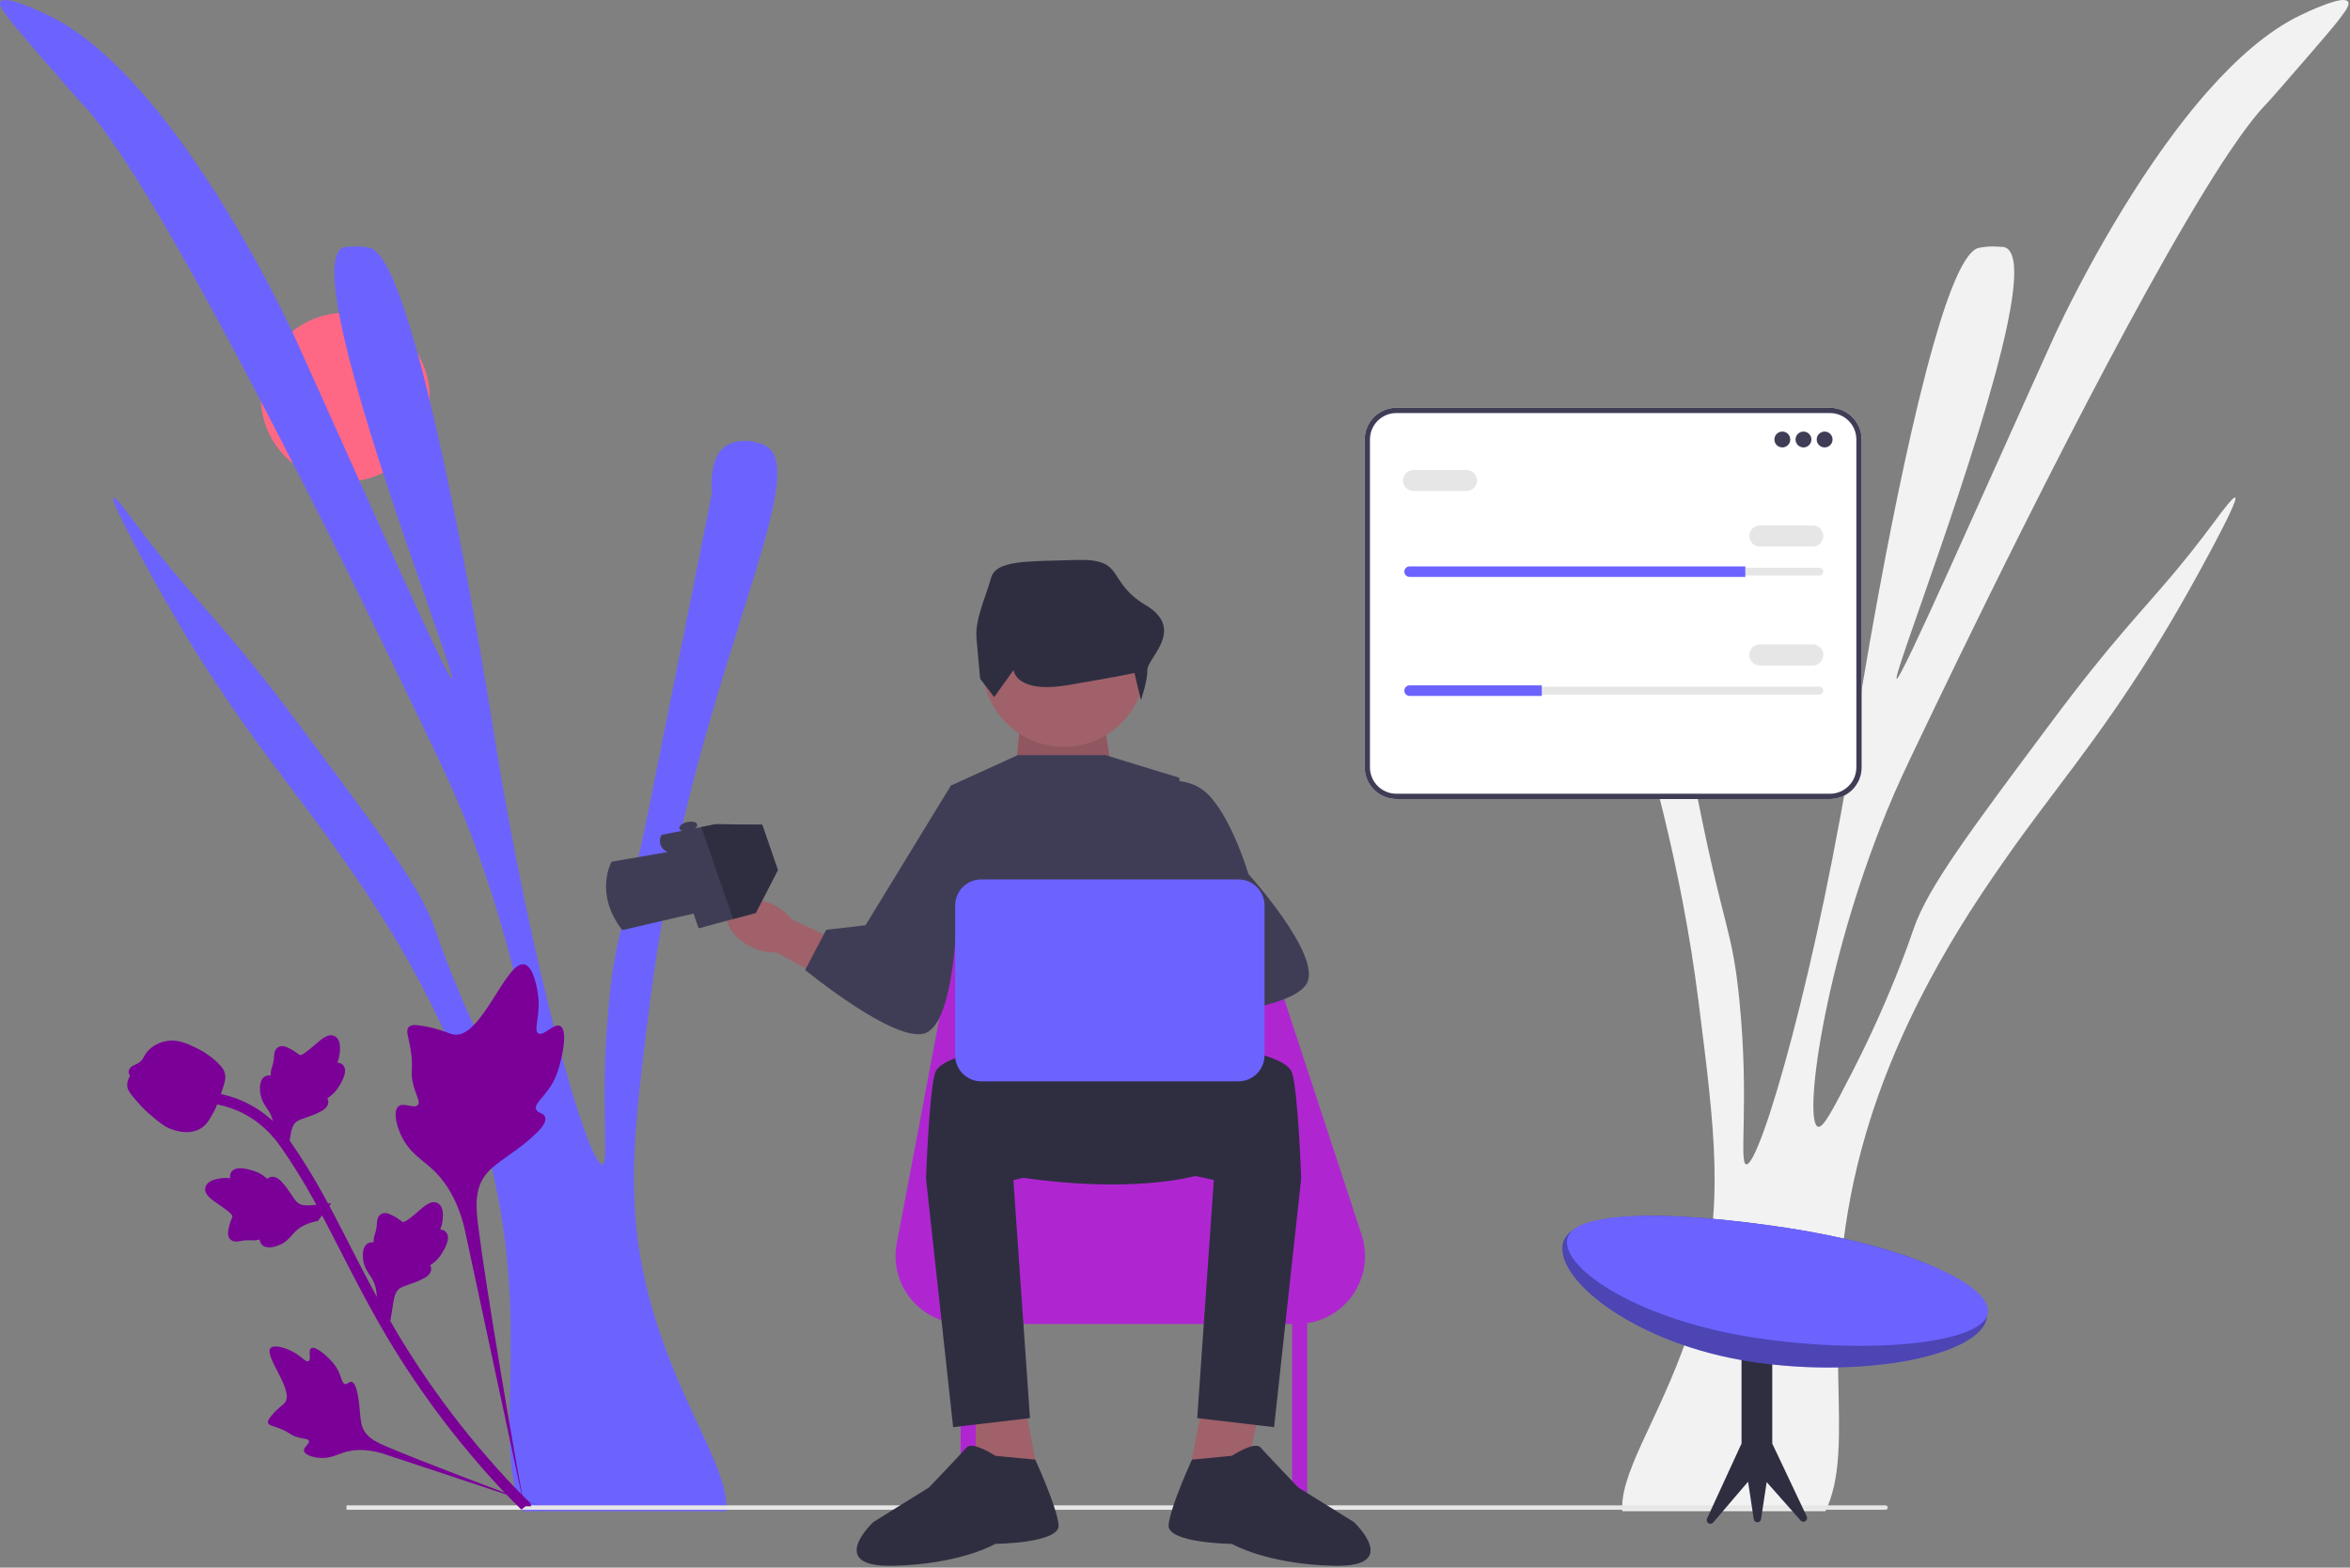 <svg width="889" height="593" viewBox="0 0 889 593" fill="none" xmlns="http://www.w3.org/2000/svg">
<rect x="0" y="0" width="889" height="593" fill="#808080" stroke="none"/>
<g clip-path="url(#clip0_2_230)">
<path d="M422.23 302.16H383.23L386.23 270.16H417.23L422.23 302.16Z" fill="#A0616A"/>
<path opacity="0.1" d="M422.23 302.16H383.23L386.23 270.16H417.23L422.23 302.16Z" fill="black"/>
<path d="M130.628 182.199C148.266 182.199 162.565 167.9 162.565 150.262C162.565 132.623 148.266 118.324 130.628 118.324C112.989 118.324 98.69 132.623 98.69 150.262C98.69 167.9 112.989 182.199 130.628 182.199Z" fill="#FF6884"/>
<path d="M274.617 567.299C274.798 568.825 274.849 570.248 274.746 571.645H197.933C197.234 570.248 196.639 568.799 196.122 567.299C186.731 540.315 202.176 495.401 182.591 428.808C168.051 379.393 140.912 340.74 128.261 322.734C112.712 300.588 95.093 280.149 74.68 247.499C70.256 240.436 65.703 232.778 60.994 224.422C59.416 221.627 41.228 189.21 42.884 188.201C43.66 187.736 48.472 194.281 50.102 196.48C64.487 215.936 72.844 224.448 84.822 238.444C92.092 246.93 100.682 257.408 112.738 273.578C143.654 314.998 159.1 335.696 164.481 351.193C165.904 355.332 173.484 377.737 187.765 405.523C195.061 419.701 198.709 426.79 200.701 426.221C206.341 424.591 198.735 365.888 174.83 307.211C170.742 297.224 167.689 290.834 161.894 278.752C152.476 259.038 100.035 149.471 61.486 83.887C56.648 75.634 52.017 68.105 47.748 61.508C46.92 60.266 46.118 59.05 45.342 57.886C39.961 49.865 35.2 43.527 31.242 39.439C29.146 37.266 23.817 31.108 13.132 18.742C8.889 13.826 5.784 10.178 3.689 7.514C3.378 7.126 3.094 6.737 2.861 6.401C0.325 3.09 -0.399 1.485 0.196 0.632C1.05 -0.584 4.335 0.114 7.932 1.382C8.32 1.511 8.734 1.667 9.122 1.822C13.028 3.271 16.987 5.159 18.306 5.806C30.414 11.627 42.237 22.053 53.181 34.446C57.243 39.025 61.15 43.863 64.927 48.831C77.086 64.871 87.694 82.334 95.714 96.693C105.545 114.389 111.444 127.403 111.444 127.403C138.894 188.02 169.345 257.356 170.949 256.761C172.708 256.114 138.946 169.807 129.114 122.927C125.829 107.223 125.234 95.943 129.554 93.77C129.709 93.692 129.865 93.615 130.046 93.563C130.718 93.33 131.339 93.356 131.676 93.382C131.676 93.382 135.686 92.864 139.903 93.77C145.155 94.908 151.131 109.526 156.952 130.042C172.087 182.923 186.472 274.871 186.472 274.871C200.857 366.845 222.692 441.278 227.867 440.45C230.738 439.984 226.625 416.881 230.454 378.358C233.144 351.348 236.197 352.176 245.977 303.33C261.5 225.845 269.261 187.115 269.261 186.908C269.183 185.278 268.977 181.992 269.468 178.577C269.986 174.877 271.305 170.997 274.435 168.798C279.196 165.434 286.854 166.883 289.958 168.798C292.442 170.35 293.71 173.196 293.994 177.283C295.702 203 258.757 277.562 245.977 378.358C239.612 428.575 236.12 455.973 245.977 492.193C255.73 528.103 272.728 550.974 274.617 567.299Z" fill="#6C63FF"/>
<path d="M613.844 567.299C613.663 568.825 613.611 570.248 613.715 571.645H690.528C691.226 570.248 691.821 568.799 692.339 567.299C701.73 540.315 686.285 495.401 705.87 428.808C720.41 379.393 747.549 340.74 760.2 322.734C775.749 300.588 793.368 280.149 813.781 247.499C818.204 240.436 822.758 232.778 827.467 224.422C829.045 221.627 847.233 189.21 845.577 188.201C844.801 187.736 839.989 194.281 838.359 196.48C823.974 215.936 815.617 224.448 803.639 238.444C796.369 246.93 787.779 257.408 775.723 273.578C744.807 314.998 729.361 335.696 723.98 351.193C722.557 355.332 714.977 377.737 700.695 405.523C693.4 419.701 689.752 426.79 687.76 426.221C682.12 424.591 689.726 365.888 713.631 307.211C717.719 297.224 720.772 290.834 726.567 278.752C735.984 259.038 788.426 149.471 826.975 83.887C831.813 75.634 836.444 68.105 840.713 61.508C841.541 60.266 842.343 59.05 843.119 57.886C848.5 49.865 853.26 43.527 857.219 39.439C859.315 37.266 864.644 31.108 875.329 18.742C879.572 13.826 882.677 10.178 884.772 7.514C885.083 7.126 885.367 6.737 885.6 6.401C888.136 3.09 888.86 1.485 888.265 0.632C887.411 -0.584 884.126 0.114 880.529 1.382C880.141 1.511 879.727 1.667 879.339 1.822C875.433 3.271 871.474 5.159 870.155 5.806C858.047 11.627 846.224 22.053 835.28 34.446C831.218 39.025 827.311 43.863 823.534 48.831C811.374 64.871 800.767 82.334 792.747 96.693C782.916 114.389 777.017 127.403 777.017 127.403C749.567 188.02 719.116 257.356 717.512 256.761C715.753 256.114 749.515 169.807 759.346 122.927C762.632 107.223 763.227 95.943 758.907 93.77C758.751 93.692 758.596 93.615 758.415 93.563C757.742 93.33 757.122 93.356 756.785 93.382C756.785 93.382 752.775 92.864 748.558 93.77C743.306 94.908 737.33 109.525 731.509 130.042C716.374 182.923 701.989 274.871 701.989 274.871C687.604 366.845 665.769 441.278 660.594 440.45C657.723 439.984 661.836 416.881 658.007 378.358C655.317 351.348 652.264 352.176 642.484 303.33C626.961 225.845 619.2 187.115 619.2 186.908C619.277 185.278 619.484 181.992 618.993 178.577C618.475 174.877 617.156 170.997 614.025 168.798C609.265 165.434 601.607 166.883 598.502 168.798C596.019 170.35 594.751 173.196 594.466 177.283C592.759 203 629.704 277.562 642.484 378.358C648.849 428.575 652.341 455.973 642.484 492.193C632.731 528.103 615.733 550.974 613.844 567.299Z" fill="#F2F2F2"/>
<path d="M714.128 570.285C714.128 570.749 713.752 571.125 713.288 571.125H131.088V569.445H713.288C713.752 569.445 714.128 569.821 714.128 570.285Z" fill="#E6E6E6"/>
<path d="M366.268 534.679L372.823 564.091L393.344 561.24L387.644 531.03L366.268 534.679Z" fill="#A0616A"/>
<path d="M476.281 534.679L469.726 564.091L449.205 561.24L454.905 531.03L476.281 534.679Z" fill="#A0616A"/>
<path d="M515.091 467.111L478.158 354.611C469.896 329.444 446.403 312.43 419.914 312.43C390.45 312.43 365.154 333.39 359.68 362.341L339.254 470.35C336.329 485.817 347.858 500.148 363.418 500.788V574.636H369.118V500.819H488.821V574.636H494.521V500.526C509.921 498.244 520.136 482.479 515.091 467.111Z" fill="#AF26D1"/>
<path d="M438.66 390.521L369.118 392.801C369.118 392.801 342.898 439.543 389.069 445.813C435.24 452.083 475.711 445.243 477.421 425.292C479.131 405.342 464.881 389.951 438.66 390.521Z" fill="#2F2E41"/>
<path d="M382.228 395.652C382.228 395.652 356.008 398.502 353.728 405.912C351.448 413.322 350.308 445.813 350.308 445.813L360.568 539.865L389.639 536.445L383.368 446.383L416.999 438.973L382.228 395.652Z" fill="#2F2E41"/>
<path d="M376.528 550.695C376.528 550.695 367.902 544.995 365.66 547.56C363.418 550.125 351.448 562.665 351.448 562.665L330.357 575.776C330.357 575.776 312.117 592.876 337.767 592.306C363.418 591.736 376.528 584.014 376.528 584.014C376.528 584.014 401.039 583.756 400.469 576.916C399.899 570.075 391.628 552.148 391.628 552.148L376.528 550.695Z" fill="#2F2E41"/>
<path d="M460.32 395.652C460.32 395.652 486.541 398.502 488.821 405.912C491.101 413.322 492.241 445.813 492.241 445.813L481.981 539.865L452.91 536.445L459.18 446.383L425.549 438.973L460.32 395.652Z" fill="#2F2E41"/>
<path d="M466.02 550.695C466.02 550.695 474.647 544.995 476.889 547.56C479.13 550.125 491.101 562.665 491.101 562.665L512.191 575.776C512.191 575.776 530.432 592.876 504.781 592.306C479.13 591.736 466.02 584.014 466.02 584.014C466.02 584.014 441.51 583.756 442.08 576.916C442.65 570.075 450.92 552.148 450.92 552.148L466.02 550.695Z" fill="#2F2E41"/>
<path d="M418.139 285.639H385.049L359.998 297.039L365.698 372.281C365.698 372.281 358.593 395.156 367.276 396.544C375.958 397.932 423.839 406.482 436.95 399.072C450.06 391.662 461.46 393.942 461.46 393.942L446.07 294.189L418.139 285.639Z" fill="#3F3D56"/>
<path d="M402.464 282.504C419.464 282.504 433.244 268.723 433.244 251.723C433.244 234.724 419.464 220.943 402.464 220.943C385.464 220.943 371.683 234.724 371.683 251.723C371.683 268.723 385.464 282.504 402.464 282.504Z" fill="#A0616A"/>
<path d="M370.797 256.761L376.115 263.694L383.432 253.433C383.432 253.433 384.042 262.554 404.164 259.133C424.286 255.713 429.165 254.573 429.165 254.573L431.604 264.834C431.604 264.834 434.043 257.993 434.043 253.433C434.043 248.873 448.677 238.043 433.433 228.923C418.189 219.803 426.116 211.252 407.213 211.822C388.31 212.392 376.724 211.822 374.895 218.663C373.066 225.503 368.797 234.053 369.407 241.463C370.017 248.873 370.797 256.761 370.797 256.761Z" fill="#2F2E41"/>
<path d="M429.03 391.708C421.619 394.17 414.342 392.342 412.777 387.625C411.211 382.909 415.949 377.092 423.362 374.63C426.31 373.607 429.46 373.304 432.549 373.747L464.079 363.714L468.472 378.61L436.923 386.919C434.712 389.123 432.005 390.765 429.03 391.708Z" fill="#A0616A"/>
<path d="M284.561 358.393C277.465 355.133 273.396 348.829 275.472 344.314C277.548 339.799 284.981 338.782 292.079 342.045C294.932 343.309 297.44 345.239 299.395 347.671L329.283 361.866L322.323 375.749L293.598 360.282C290.478 360.383 287.379 359.735 284.561 358.393Z" fill="#A0616A"/>
<path d="M359.895 296.879C359.895 296.879 371.755 301.719 371.387 314.637C371.019 327.555 361.953 345.607 361.953 345.607C361.953 345.607 361.32 386.361 350.178 390.773C339.035 395.184 304.602 366.913 304.602 366.913L312.555 351.721L327.419 350.006L359.895 296.879Z" fill="#3F3D56"/>
<path d="M437.52 296.469C437.52 296.469 449.49 291.909 458.04 301.6C466.59 311.29 472.29 330.67 472.29 330.67C472.29 330.67 499.651 360.881 494.521 371.711C489.391 382.541 444.93 385.391 444.93 385.391L440.37 368.861L450.06 357.461L437.52 296.469Z" fill="#3F3D56"/>
<path d="M468.497 409.047H371.201C365.759 409.047 361.331 404.619 361.331 399.177V342.535C361.331 337.093 365.759 332.665 371.201 332.665H468.497C473.94 332.665 478.368 337.093 478.368 342.535V399.177C478.368 404.619 473.94 409.047 468.497 409.047Z" fill="#6C63FF"/>
<path d="M211.919 388.118C209.508 386.854 205.71 392.139 203.655 390.91C201.608 389.685 204.666 384.011 203.514 376.064C203.306 374.631 201.997 365.601 198.358 364.809C191.459 363.307 182.258 392.722 171.855 391.363C169.573 391.064 166.989 389.252 159.917 388.085C157.103 387.62 155.552 387.583 154.645 388.512C153.358 389.829 154.492 391.938 155.328 396.946C156.582 404.456 154.912 404.985 156.438 410.652C157.571 414.859 159.087 416.777 158.09 417.947C156.68 419.602 152.734 416.831 150.71 418.544C148.644 420.293 149.973 425.532 151.564 429.087C154.549 435.759 159.323 438.433 163.217 441.939C167.448 445.75 172.617 452.324 175.638 464.28L198.608 571.375C194.38 549.1 183.853 487.384 180.91 463.853C180.06 457.06 179.415 450.036 183.59 444.534C187.609 439.237 195.611 435.989 203.481 428.067C204.4 427.141 206.925 424.533 206.217 422.539C205.631 420.89 203.368 421.163 202.798 419.632C202.033 417.579 205.484 415.421 208.44 410.685C210.525 407.346 211.304 404.423 211.975 401.909C212.177 401.152 215.128 389.802 211.919 388.118Z" fill="#7A0098"/>
<path d="M117.726 510.004C116.41 510.822 117.908 514.211 116.712 514.865C115.52 515.517 113.617 512.378 109.385 510.651C108.622 510.339 103.812 508.376 102.373 509.934C99.645 512.886 111.427 525.89 107.759 530.603C106.954 531.638 105.319 532.383 102.705 535.517C101.665 536.764 101.2 537.515 101.394 538.228C101.669 539.239 103.032 539.291 105.73 540.326C109.778 541.877 109.556 542.85 112.778 543.736C115.169 544.393 116.548 544.203 116.834 545.03C117.24 546.2 114.741 547.336 114.998 548.824C115.261 550.343 118.215 551.202 120.419 551.447C124.555 551.907 127.245 550.335 130.089 549.436C133.18 548.459 137.899 547.819 144.638 549.786L203.829 569.412C191.676 565.06 158.348 552.42 145.95 547.075C142.371 545.532 138.737 543.822 137.241 540.186C135.801 536.685 136.516 531.82 134.898 525.672C134.709 524.953 134.158 522.961 132.974 522.734C131.996 522.546 131.477 523.735 130.561 523.573C129.333 523.356 129.269 521.04 127.798 518.222C126.761 516.236 125.551 515.01 124.511 513.956C124.197 513.638 119.478 508.915 117.726 510.004Z" fill="#7A0098"/>
<path d="M147.687 499.691L142.519 493.085L142.551 492.323C142.698 488.8 142.058 485.843 140.647 483.531C140.423 483.163 140.18 482.807 139.932 482.444C138.952 481.007 137.732 479.22 137.369 476.484C137.17 474.956 136.975 471.257 139.458 470.199C140.122 469.908 140.758 469.904 141.312 470.017C141.312 469.903 141.315 469.788 141.317 469.664C141.359 468.148 141.634 467.341 141.899 466.563C142.102 465.965 142.313 465.348 142.47 464.098C142.538 463.55 142.569 463.086 142.596 462.696C142.679 461.515 142.845 460.066 144.208 459.249C145.697 458.426 147.191 459.155 148.18 459.637C149.946 460.497 150.979 461.264 151.664 461.773C151.914 461.96 152.196 462.169 152.306 462.22C153.194 462.618 156.587 459.642 157.87 458.53C160.746 456.02 163.234 453.848 165.623 455.165C167.333 456.107 167.903 458.393 167.357 462.148C167.186 463.317 166.86 464.326 166.533 465.161C167.224 465.151 167.962 465.335 168.593 465.948C170.084 467.402 169.668 470.036 167.361 473.784C166.79 474.718 166.018 475.969 164.617 477.206C163.957 477.787 163.311 478.228 162.753 478.596C162.944 478.932 163.087 479.336 163.112 479.826C163.19 481.267 162.283 482.535 160.364 483.548C158.27 484.692 156.361 485.334 154.679 485.903C153.211 486.401 151.949 486.834 151.114 487.428C149.581 488.553 149.133 490.611 148.706 493.186L147.687 499.691Z" fill="#7A0098"/>
<path d="M125.337 455.171L120.258 461.846L119.513 462.008C116.068 462.759 113.37 464.129 111.492 466.08C111.193 466.39 110.91 466.716 110.622 467.047C109.48 468.36 108.06 469.993 105.506 471.038C104.079 471.618 100.55 472.745 98.898 470.612C98.447 470.043 98.282 469.429 98.25 468.865C98.14 468.893 98.028 468.92 97.908 468.95C96.431 469.293 95.58 469.232 94.761 469.173C94.13 469.128 93.48 469.081 92.232 469.246C91.684 469.319 91.228 469.407 90.844 469.48C89.68 469.699 88.236 469.906 87.1 468.794C85.927 467.564 86.253 465.933 86.469 464.854C86.852 462.928 87.332 461.734 87.651 460.942C87.768 460.653 87.898 460.327 87.92 460.208C88.079 459.248 84.341 456.721 82.94 455.762C79.782 453.617 77.05 451.761 77.719 449.116C78.195 447.224 80.263 446.092 84.033 445.668C85.207 445.537 86.266 445.596 87.156 445.7C86.971 445.034 86.962 444.274 87.395 443.508C88.423 441.697 91.077 441.431 95.287 442.712C96.335 443.027 97.742 443.457 99.293 444.498C100.023 444.989 100.613 445.502 101.11 445.949C101.387 445.679 101.742 445.439 102.209 445.29C103.584 444.849 105.04 445.404 106.507 447.004C108.144 448.739 109.25 450.422 110.226 451.905C111.081 453.199 111.82 454.31 112.607 454.967C114.084 456.165 116.188 456.076 118.787 455.835L125.337 455.171Z" fill="#7A0098"/>
<path d="M108.766 436.54L103.598 429.935L103.629 429.173C103.777 425.65 103.136 422.693 101.726 420.381C101.501 420.013 101.258 419.657 101.011 419.294C100.03 417.856 98.811 416.069 98.448 413.333C98.249 411.806 98.054 408.107 100.536 407.049C101.201 406.758 101.837 406.754 102.39 406.866C102.391 406.752 102.394 406.637 102.395 406.514C102.437 404.998 102.713 404.191 102.978 403.413C103.181 402.814 103.392 402.198 103.548 400.948C103.617 400.4 103.648 399.936 103.675 399.546C103.758 398.365 103.923 396.916 105.287 396.099C106.775 395.276 108.269 396.005 109.259 396.487C111.025 397.347 112.058 398.114 112.743 398.623C112.993 398.81 113.275 399.019 113.384 399.069C114.273 399.467 117.665 396.492 118.949 395.38C121.824 392.87 124.313 390.698 126.701 392.015C128.411 392.956 128.981 395.243 128.435 398.998C128.264 400.167 127.939 401.176 127.612 402.011C128.303 402.001 129.04 402.185 129.671 402.798C131.163 404.252 130.747 406.886 128.44 410.634C127.869 411.567 127.097 412.819 125.696 414.056C125.036 414.637 124.39 415.078 123.832 415.445C124.023 415.782 124.165 416.186 124.191 416.676C124.268 418.117 123.362 419.385 121.443 420.398C119.349 421.541 117.44 422.184 115.758 422.752C114.29 423.251 113.027 423.684 112.193 424.278C110.659 425.403 110.212 427.461 109.785 430.036L108.766 436.54Z" fill="#7A0098"/>
<path d="M200.912 569.796L198.851 569.78L197.24 571.047C197.113 570.903 196.791 570.591 196.292 570.1C193.56 567.406 185.244 559.209 173.899 545.22C165.98 535.455 158.476 525.023 151.589 514.21C144.692 503.38 140.11 494.787 136.426 487.882C133.648 482.673 131.085 477.662 128.591 472.779C121.923 459.737 115.624 447.418 106.915 434.849C104.973 432.042 100.926 426.202 93.436 421.949C89.091 419.483 84.232 417.912 78.994 417.282L79.486 413.188C85.271 413.886 90.65 415.63 95.474 418.368C103.778 423.082 108.188 429.446 110.306 432.504C119.168 445.295 125.527 457.734 132.258 470.902C134.745 475.766 137.296 480.755 140.063 485.943C143.712 492.785 148.255 501.302 155.064 511.993C161.867 522.678 169.28 532.981 177.098 542.625C188.301 556.436 196.494 564.51 199.186 567.163C200.622 568.58 200.923 568.877 200.912 569.796Z" fill="#7A0098"/>
<path d="M75.995 426.822C75.851 426.911 75.703 426.997 75.55 427.078C72.463 428.758 68.594 428.675 64.05 426.833C61.917 425.964 60.211 424.523 56.81 421.651C56.285 421.209 53.658 418.942 50.728 415.4C48.813 413.087 48.205 412.001 48.131 410.756C48.046 409.372 48.499 408.09 49.211 406.975C48.96 406.667 48.782 406.299 48.711 405.856C48.407 404.024 50.115 403.237 51.032 402.799C51.501 402.586 52.088 402.323 52.655 401.931C53.549 401.318 53.875 400.739 54.372 399.866C54.847 399.029 55.438 397.989 56.595 396.902C58.87 394.749 61.514 394.14 62.385 393.939C66.958 392.865 70.647 394.662 74.918 396.743C75.772 397.162 78.791 398.743 81.876 401.56C84.102 403.591 84.679 404.749 84.969 405.695C85.57 407.637 85.142 409.224 83.858 412.937C82.521 416.82 81.849 418.766 81.1 420.159C79.353 423.396 78.256 425.429 75.995 426.822Z" fill="#7A0098"/>
<path d="M235.426 351.842L262.359 345.581L264.289 351.176L277.318 347.657L285.912 345.335L294.258 329.121L288.337 311.956L270.703 311.791L265.31 312.852L250.27 315.81C248.996 317.916 249.692 320.657 251.815 321.902L252.512 322.31L231.35 325.974C231.35 325.974 224.591 338.004 235.426 351.842Z" fill="#3F3D56"/>
<path d="M265.311 312.852L277.318 347.657L285.912 345.335L294.258 329.121L288.337 311.956L270.703 311.791L265.311 312.852Z" fill="#2F2E41"/>
<path d="M260.755 314.302C262.609 313.892 263.945 312.808 263.74 311.881C263.535 310.954 261.866 310.536 260.012 310.946C258.158 311.356 256.822 312.44 257.027 313.367C257.232 314.294 258.901 314.713 260.755 314.302Z" fill="#3F3D56"/>
<path d="M683.442 573.548L670.518 546.234L670.441 546.29V510.788H658.816V546.29L658.739 546.234L645.815 574.323C645.432 574.995 645.666 575.851 646.339 576.235C646.909 576.56 647.629 576.446 648.07 575.96L661.289 560.492L663.429 574.576C663.514 575.346 664.207 575.901 664.977 575.815C665.629 575.743 666.144 575.228 666.216 574.576L668.332 560.647L681.187 575.185C681.708 575.758 682.595 575.8 683.168 575.279C683.653 574.837 683.767 574.118 683.442 573.548Z" fill="#2F2E41"/>
<path d="M591.121 470.963C589.063 484.58 618.845 508.517 662.752 515.153C706.659 521.79 749.495 512.204 751.553 498.587C753.612 484.97 719.478 471.063 675.571 464.427C631.664 457.79 593.179 457.346 591.121 470.963Z" fill="#6C63FF"/>
<path opacity="0.3" d="M591.121 470.963C589.063 484.58 618.845 508.517 662.752 515.153C706.659 521.79 749.495 512.204 751.553 498.587C753.612 484.97 719.478 471.063 675.571 464.427C631.664 457.79 593.179 457.346 591.121 470.963Z" fill="black"/>
<path d="M592.851 468.97C591.156 480.185 620.218 499.434 664.125 506.071C708.032 512.707 750.307 507.965 752.002 496.75C753.697 485.535 719.478 471.064 675.571 464.427C631.664 457.79 594.546 457.755 592.851 468.97Z" fill="#6C63FF"/>
<path d="M692.277 302.252H528.23C521.626 302.252 516.254 296.879 516.254 290.276V166.229C516.254 159.625 521.626 154.252 528.23 154.252H692.277C698.881 154.252 704.254 159.625 704.254 166.229V290.276C704.254 296.879 698.881 302.252 692.277 302.252Z" fill="white"/>
<path d="M692.277 302.252H528.23C521.626 302.252 516.254 296.879 516.254 290.276V166.229C516.254 159.625 521.626 154.252 528.23 154.252H692.277C698.881 154.252 704.254 159.625 704.254 166.229V290.276C704.254 296.879 698.881 302.252 692.277 302.252ZM528.23 156.252C522.729 156.252 518.254 160.728 518.254 166.229V290.276C518.254 295.777 522.729 300.252 528.23 300.252H692.277C697.778 300.252 702.254 295.777 702.254 290.276V166.229C702.254 160.728 697.778 156.252 692.277 156.252H528.23Z" fill="#3F3D56"/>
<path d="M674.254 169.252C675.911 169.252 677.254 167.909 677.254 166.252C677.254 164.595 675.911 163.252 674.254 163.252C672.597 163.252 671.254 164.595 671.254 166.252C671.254 167.909 672.597 169.252 674.254 169.252Z" fill="#3F3D56"/>
<path d="M682.254 169.252C683.911 169.252 685.254 167.909 685.254 166.252C685.254 164.595 683.911 163.252 682.254 163.252C680.597 163.252 679.254 164.595 679.254 166.252C679.254 167.909 680.597 169.252 682.254 169.252Z" fill="#3F3D56"/>
<path d="M690.254 169.252C691.911 169.252 693.254 167.909 693.254 166.252C693.254 164.595 691.911 163.252 690.254 163.252C688.597 163.252 687.254 164.595 687.254 166.252C687.254 167.909 688.597 169.252 690.254 169.252Z" fill="#3F3D56"/>
<path d="M533.254 214.752C532.427 214.752 531.754 215.425 531.754 216.252C531.754 216.656 531.91 217.029 532.192 217.304C532.478 217.596 532.851 217.752 533.254 217.752H688.254C689.081 217.752 689.754 217.079 689.754 216.252C689.754 215.849 689.598 215.476 689.315 215.2C689.03 214.908 688.657 214.752 688.254 214.752H533.254Z" fill="#E6E6E6"/>
<path d="M660.254 214.252V218.252H533.254C532.704 218.252 532.204 218.032 531.844 217.662C531.474 217.302 531.254 216.802 531.254 216.252C531.254 215.152 532.154 214.252 533.254 214.252H660.254Z" fill="#6C63FF"/>
<path d="M685.754 206.752H665.754C663.548 206.752 661.754 204.958 661.754 202.752C661.754 200.546 663.548 198.752 665.754 198.752H685.754C687.959 198.752 689.754 200.546 689.754 202.752C689.754 204.958 687.959 206.752 685.754 206.752Z" fill="#E6E6E6"/>
<path d="M554.754 185.752H534.754C532.548 185.752 530.754 183.958 530.754 181.752C530.754 179.546 532.548 177.752 534.754 177.752H554.754C556.959 177.752 558.754 179.546 558.754 181.752C558.754 183.958 556.959 185.752 554.754 185.752Z" fill="#E6E6E6"/>
<path d="M533.254 259.752C532.427 259.752 531.754 260.425 531.754 261.252C531.754 261.656 531.91 262.029 532.192 262.304C532.478 262.596 532.851 262.752 533.254 262.752H688.254C689.081 262.752 689.754 262.079 689.754 261.252C689.754 260.849 689.598 260.476 689.315 260.2C689.03 259.908 688.657 259.752 688.254 259.752H533.254Z" fill="#E6E6E6"/>
<path d="M583.254 259.252V263.252H533.254C532.704 263.252 532.204 263.032 531.844 262.662C531.474 262.302 531.254 261.802 531.254 261.252C531.254 260.152 532.154 259.252 533.254 259.252H583.254Z" fill="#6C63FF"/>
<path d="M685.754 251.752H665.754C663.548 251.752 661.754 249.958 661.754 247.752C661.754 245.546 663.548 243.752 665.754 243.752H685.754C687.959 243.752 689.754 245.546 689.754 247.752C689.754 249.958 687.959 251.752 685.754 251.752Z" fill="#E6E6E6"/>
</g>
<defs>
<clipPath id="clip0_2_230">
<rect width="888.461" height="592.32" fill="white"/>
</clipPath>
</defs>
</svg>
